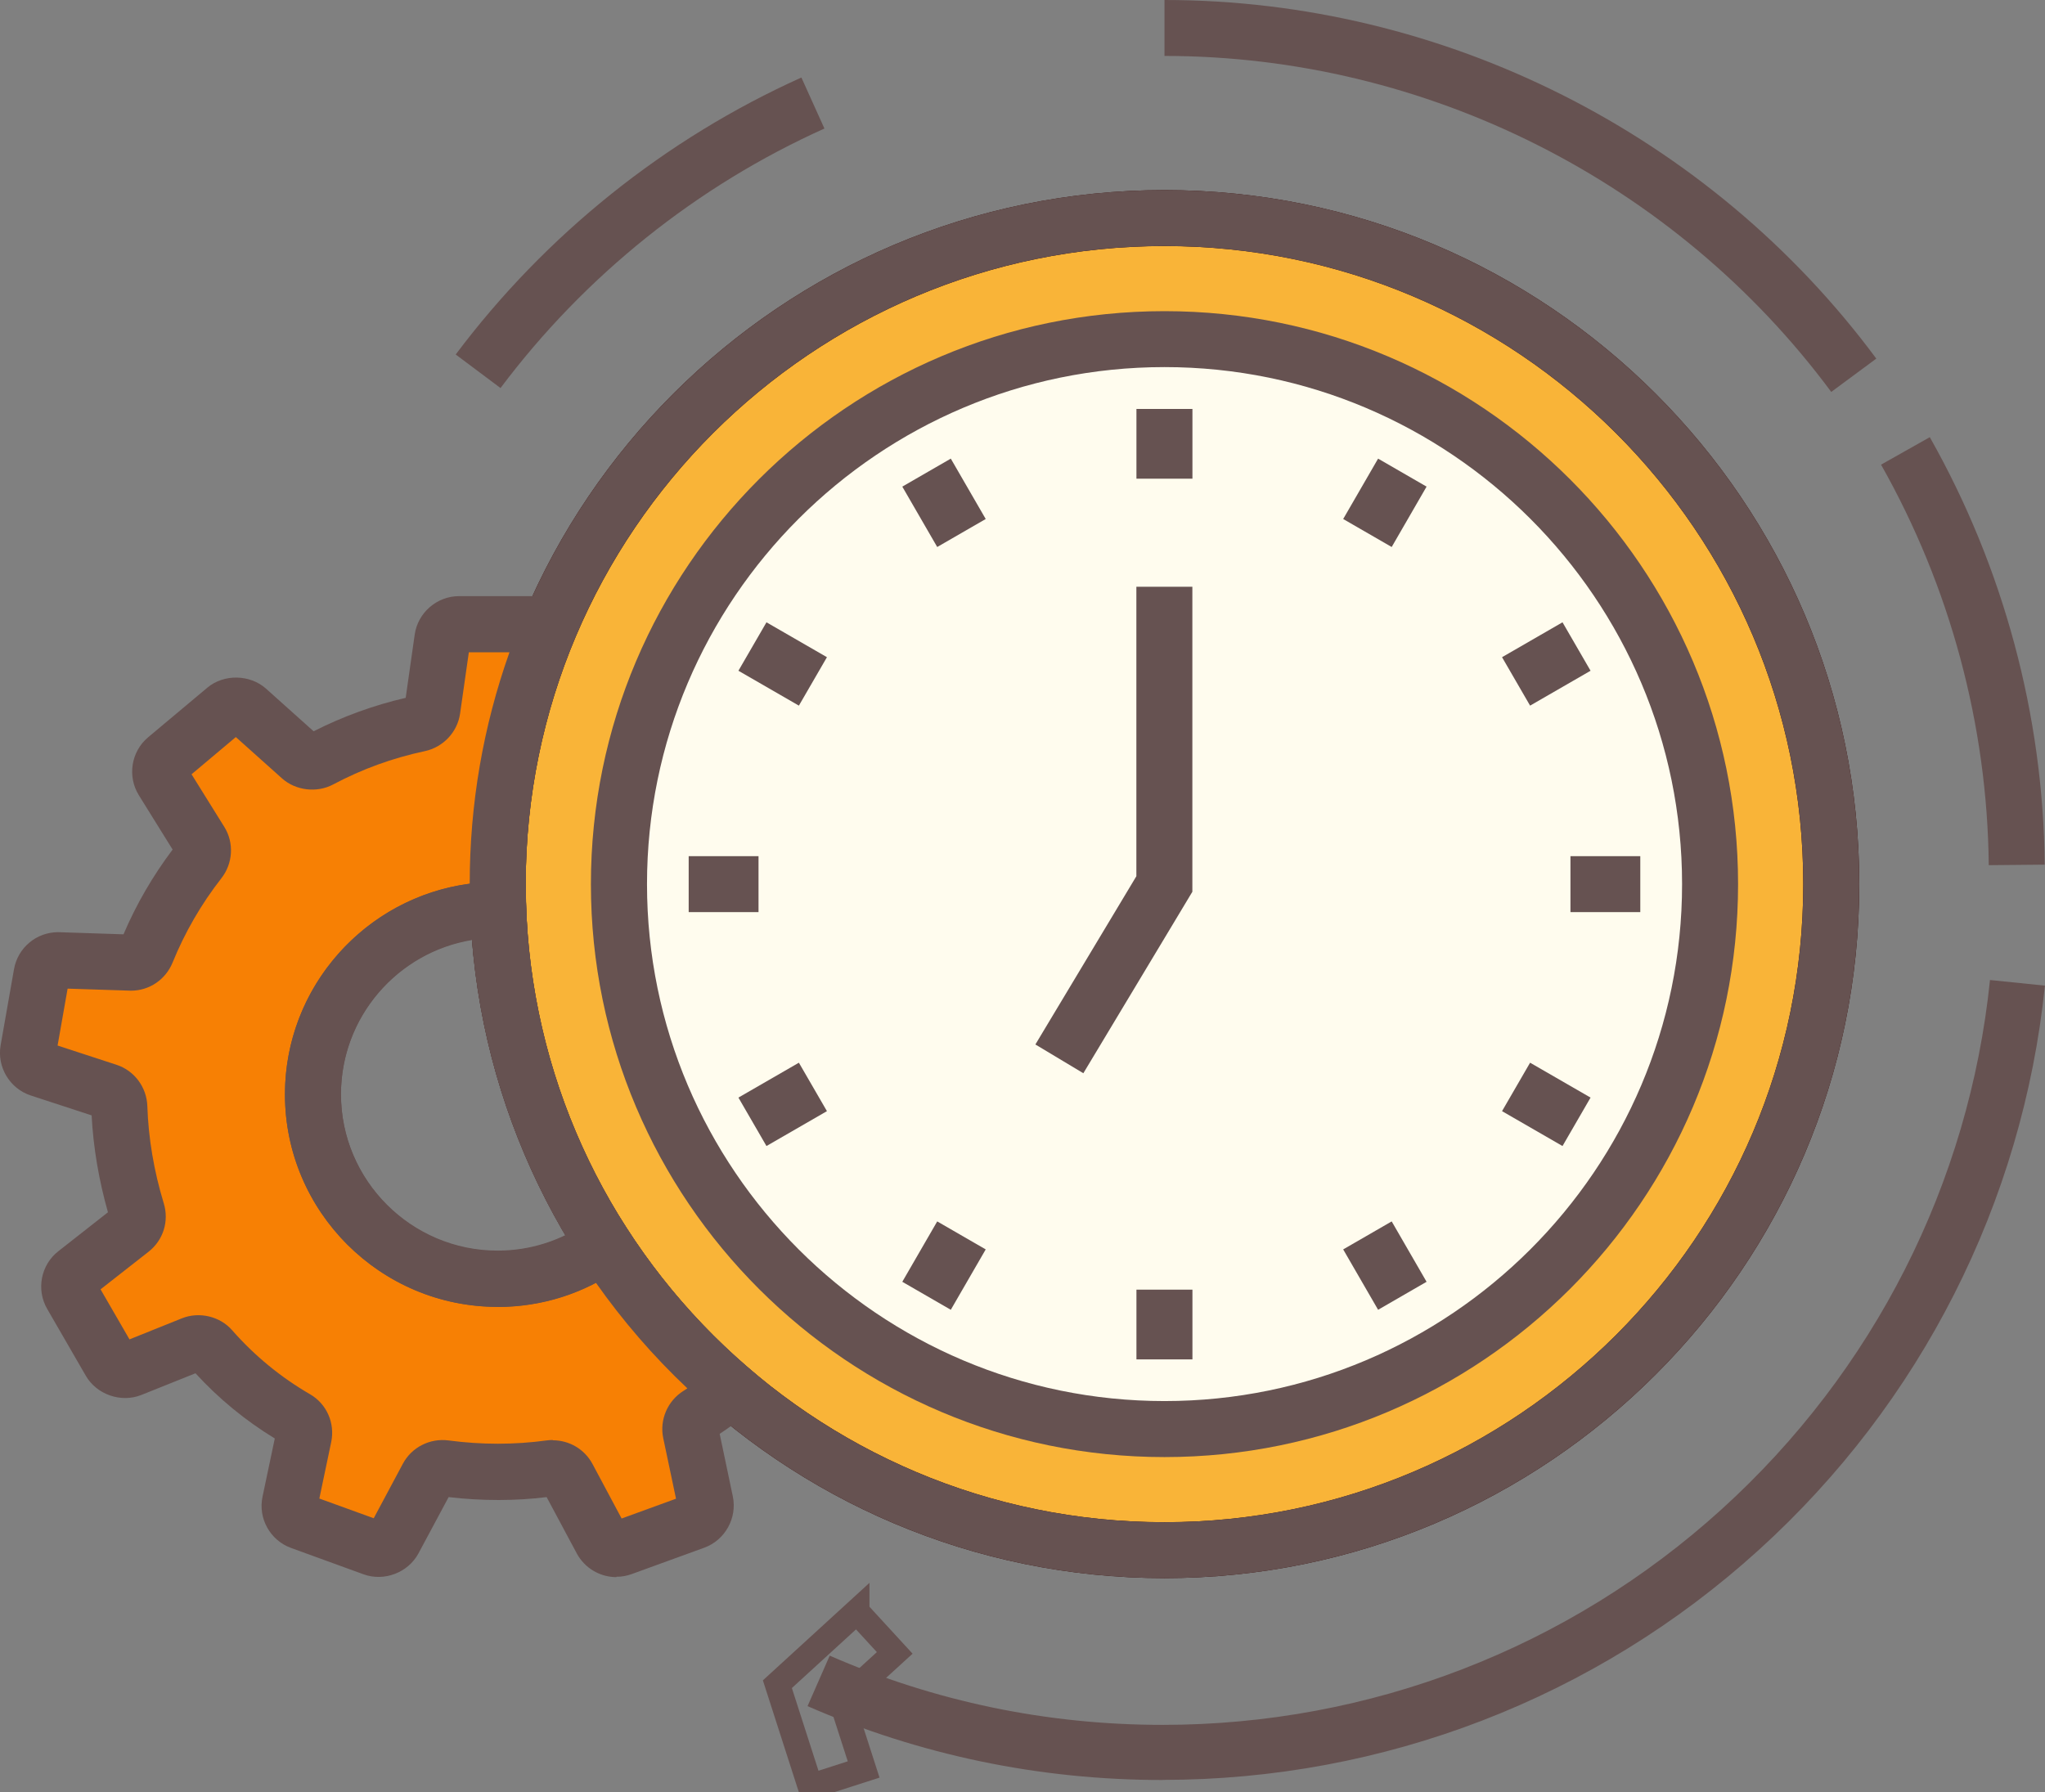 <svg width="81" height="71" viewBox="0 0 81 71" fill="none" xmlns="http://www.w3.org/2000/svg">
<rect x="0" y="0" width="81" height="71" fill="#808080" stroke="none"/>
<g clip-path="url(#clip0_719_10972)">
<path d="M20.392 34.959C20.388 49.098 31.855 60.565 46.007 60.569C60.159 60.572 71.637 49.116 71.641 34.977V34.959C71.641 20.821 60.17 9.357 46.014 9.357C31.859 9.357 20.392 20.821 20.392 34.959Z" fill="#F9B438"/>
<path d="M25.191 34.959C25.191 46.447 34.515 55.762 46.014 55.762C57.514 55.762 66.837 46.447 66.837 34.959C66.837 23.471 57.517 14.156 46.018 14.152C34.519 14.152 25.195 23.464 25.191 34.952V34.956V34.959Z" fill="#FFFCEE"/>
<path d="M46.124 57.721C33.599 57.721 23.405 47.54 23.405 35.023C23.405 22.507 33.596 12.326 46.124 12.326C58.653 12.326 68.843 22.507 68.843 35.023C68.843 47.536 58.653 57.721 46.124 57.721ZM46.124 14.542C34.82 14.542 25.627 23.73 25.627 35.023C25.627 46.317 34.823 55.502 46.124 55.502C57.425 55.502 66.625 46.314 66.625 35.023C66.625 23.733 57.429 14.542 46.124 14.542Z" fill="#665251"/>
<path d="M46.124 62.516C30.95 62.516 18.605 50.184 18.605 35.024C18.605 19.864 30.95 7.531 46.124 7.531C61.298 7.531 73.643 19.864 73.643 35.024C73.643 50.184 61.298 62.516 46.124 62.516ZM46.124 9.747C32.174 9.747 20.823 21.087 20.823 35.024C20.823 48.961 32.174 60.301 46.124 60.301C60.075 60.301 71.425 48.961 71.425 35.024C71.425 21.087 60.075 9.747 46.124 9.747Z" fill="#300604"/>
<path d="M46.124 62.516C30.95 62.516 18.605 50.183 18.605 35.023C18.605 19.863 30.95 7.53 46.124 7.53C61.298 7.53 73.643 19.863 73.643 35.023C73.643 50.183 61.298 62.516 46.124 62.516ZM46.124 9.746C32.173 9.746 20.823 21.086 20.823 35.023C20.823 48.96 32.173 60.3 46.124 60.3C60.074 60.3 71.425 48.96 71.425 35.023C71.425 21.086 60.074 9.746 46.124 9.746ZM19.825 15.372L18.05 14.043C21.612 9.294 26.348 5.499 31.742 3.071L32.655 5.092C27.6 7.364 23.165 10.919 19.825 15.372ZM72.532 15.524C66.356 7.191 56.484 2.216 46.124 2.216V0C57.184 0 67.725 5.311 74.318 14.206L72.536 15.524H72.532Z" fill="#665251"/>
<path d="M45.013 16.199H47.231V18.963H45.013V16.199ZM37.66 18.168L39.043 20.56L37.122 21.669L35.739 19.277L37.66 18.168ZM30.359 24.652L32.754 26.034L31.643 27.953L29.248 26.571L30.359 24.652ZM27.278 33.917H30.044V36.133H27.278V33.917ZM31.643 42.098L32.754 44.017L30.359 45.399L29.248 43.48L31.643 42.098ZM37.122 48.385L39.043 49.494L37.66 51.886L35.739 50.777L37.122 48.385ZM45.013 51.088H47.231V53.851H45.013V51.088ZM55.123 48.385L56.505 50.777L54.585 51.886L53.202 49.494L55.123 48.385ZM60.605 42.098L63 43.48L61.889 45.399L59.494 44.017L60.605 42.098ZM62.204 33.917H64.97V36.133H62.204V33.917ZM61.889 24.652L63 26.571L60.605 27.953L59.494 26.034L61.889 24.652ZM54.585 18.168L56.505 19.277L55.123 21.669L53.202 20.56L54.585 18.168Z" fill="#665251"/>
<path d="M42.913 42.517L41.01 41.376L45.01 34.711V23.244H47.228V35.326L42.909 42.517H42.913Z" fill="#665251"/>
<path d="M23.932 49.32C22.74 50.165 21.286 50.663 19.712 50.663C15.673 50.663 12.394 47.391 12.394 43.352C12.394 39.313 15.669 36.04 19.712 36.04C19.719 36.04 19.73 36.04 19.737 36.04C19.723 35.701 19.712 35.358 19.712 35.016C19.712 31.443 20.426 28.04 21.714 24.93C21.594 24.807 21.427 24.732 21.244 24.732H18.184C17.851 24.732 17.572 24.976 17.526 25.305L17.123 28.114C17.084 28.393 16.868 28.613 16.592 28.672C15.227 28.962 13.908 29.439 12.677 30.097C12.425 30.231 12.121 30.199 11.909 30.008L9.794 28.114C9.546 27.892 9.175 27.888 8.92 28.1L6.575 30.065C6.32 30.277 6.264 30.644 6.437 30.927L7.937 33.337C8.085 33.577 8.064 33.881 7.891 34.104C7.031 35.203 6.327 36.415 5.804 37.708C5.698 37.97 5.443 38.143 5.164 38.132L2.327 38.041C1.995 38.03 1.708 38.263 1.648 38.588L1.117 41.599C1.061 41.924 1.252 42.242 1.567 42.348L4.269 43.232C4.538 43.32 4.718 43.567 4.729 43.85C4.775 45.2 5.001 46.585 5.426 47.988C5.507 48.253 5.422 48.539 5.203 48.712L2.999 50.44C2.737 50.645 2.667 51.009 2.833 51.296L4.364 53.942C4.531 54.229 4.881 54.349 5.189 54.229L7.622 53.253C7.88 53.151 8.181 53.214 8.365 53.423C9.331 54.522 10.466 55.455 11.732 56.19C11.976 56.331 12.1 56.621 12.04 56.897L11.492 59.511C11.425 59.837 11.605 60.162 11.916 60.275L14.792 61.321C15.103 61.434 15.45 61.3 15.605 61.01L16.942 58.508C17.073 58.261 17.349 58.126 17.629 58.165C19.061 58.359 20.458 58.349 21.802 58.165C22.082 58.126 22.358 58.261 22.492 58.508L23.833 61.01C23.988 61.303 24.335 61.434 24.646 61.321L27.522 60.275C27.833 60.162 28.014 59.837 27.946 59.511L27.363 56.734C27.306 56.458 27.43 56.179 27.671 56.027C28.134 55.737 28.572 55.419 28.997 55.08C27.041 53.412 25.336 51.465 23.939 49.31L23.932 49.32Z" fill="#F78004"/>
<path d="M24.413 62.476C23.759 62.476 23.157 62.115 22.846 61.539L21.651 59.306C20.441 59.458 19.083 59.462 17.77 59.306L16.575 61.536C16.168 62.296 15.217 62.663 14.403 62.366L11.527 61.32C10.7 61.02 10.215 60.147 10.399 59.288L10.884 56.984C9.72 56.274 8.662 55.405 7.743 54.401L5.599 55.26C4.796 55.581 3.831 55.246 3.399 54.5L1.868 51.85C1.429 51.09 1.616 50.108 2.31 49.567L4.276 48.023C3.916 46.751 3.696 45.464 3.629 44.185L1.22 43.397C0.385 43.125 -0.127 42.266 0.025 41.404L0.555 38.393C0.704 37.545 1.44 36.927 2.303 36.927L4.892 37.012C5.401 35.817 6.055 34.694 6.837 33.655L5.5 31.503C5.037 30.757 5.192 29.771 5.868 29.206L8.213 27.241C8.864 26.693 9.9 26.711 10.537 27.28L12.422 28.969C13.579 28.382 14.803 27.937 16.069 27.644L16.426 25.138C16.55 24.269 17.307 23.615 18.184 23.615H21.247C21.721 23.615 22.171 23.802 22.507 24.142L23.023 24.665L22.74 25.343C21.467 28.414 20.823 31.665 20.823 35.005C20.823 35.333 20.837 35.662 20.848 35.987L20.89 37.139H19.673C16.267 37.157 13.505 39.931 13.505 43.341C13.505 46.751 16.288 49.542 19.712 49.542C21 49.542 22.234 49.147 23.292 48.401L24.236 47.733L24.862 48.705C26.199 50.772 27.834 52.638 29.708 54.235L30.738 55.111L29.676 55.949C29.259 56.278 28.873 56.557 28.506 56.801L29.026 59.278C29.206 60.133 28.721 61.009 27.897 61.31L25.021 62.356C24.827 62.426 24.622 62.465 24.417 62.462L24.413 62.476ZM21.895 57.055C22.553 57.055 23.154 57.412 23.465 57.988L24.622 60.154L26.776 59.37L26.27 56.97C26.118 56.246 26.44 55.493 27.073 55.097C27.122 55.066 27.176 55.034 27.225 54.998C25.881 53.73 24.668 52.327 23.603 50.815C22.404 51.444 21.078 51.769 19.712 51.769C15.065 51.769 11.287 47.991 11.287 43.351C11.287 39.086 14.481 35.549 18.605 35.005C18.605 31.856 19.136 28.782 20.179 25.841H18.57L18.223 28.269C18.117 29.004 17.555 29.601 16.822 29.757C15.56 30.025 14.339 30.467 13.197 31.075C12.557 31.418 11.715 31.322 11.17 30.835L9.341 29.198L7.587 30.672L8.885 32.757C9.278 33.386 9.228 34.206 8.768 34.792C7.973 35.81 7.322 36.934 6.837 38.128C6.561 38.807 5.914 39.245 5.189 39.245L2.678 39.164L2.281 41.418L4.616 42.181C5.323 42.411 5.811 43.069 5.836 43.818C5.879 45.097 6.098 46.394 6.487 47.669C6.703 48.38 6.466 49.129 5.886 49.585L3.983 51.076L5.129 53.058L7.205 52.224C7.888 51.949 8.712 52.143 9.193 52.694C10.077 53.702 11.121 54.56 12.281 55.232C12.939 55.613 13.275 56.373 13.119 57.126L12.649 59.363L14.803 60.144L15.959 57.981C16.306 57.334 17.024 56.963 17.77 57.062C19.069 57.235 20.377 57.235 21.643 57.062C21.725 57.051 21.81 57.044 21.891 57.044L21.895 57.055Z" fill="#665251"/>
<path d="M19.712 51.772C15.065 51.772 11.287 47.995 11.287 43.355C11.287 38.715 15.068 34.938 19.712 34.938H20.805L20.844 36.005C21.018 40.528 22.408 44.924 24.863 48.719L25.439 49.613L24.573 50.228C23.14 51.242 21.46 51.776 19.712 51.776V51.772ZM18.697 37.238C15.755 37.722 13.505 40.281 13.505 43.358C13.505 46.779 16.289 49.56 19.712 49.56C20.643 49.56 21.559 49.352 22.397 48.945C20.296 45.376 19.03 41.369 18.697 37.238Z" fill="#665251"/>
<path d="M33.939 63.845L35.439 65.478L33.338 67.396L34.208 70.096L32.096 70.775L30.791 66.718L33.939 63.838V63.845Z" stroke="#665251" stroke-miterlimit="10"/>
<path d="M74.506 18.407L76.437 17.318C79.359 22.485 80.933 28.34 80.989 34.252L78.772 34.273C78.719 28.736 77.244 23.248 74.506 18.407Z" fill="#665251"/>
<path d="M46.053 70.513C41.165 70.513 36.432 69.527 31.986 67.587L32.864 65.587C37.03 67.407 41.469 68.329 46.053 68.329C54.26 68.329 62.119 65.297 68.189 59.791C74.216 54.325 77.994 46.879 78.821 38.822L80.997 39.045C80.112 47.635 76.084 55.579 69.657 61.406C63.184 67.276 54.801 70.509 46.05 70.509L46.053 70.513Z" fill="#665251"/>
</g>
<defs>
<clipPath id="clip0_719_10972">
<rect width="81" height="71" fill="white"/>
</clipPath>
</defs>
</svg>
